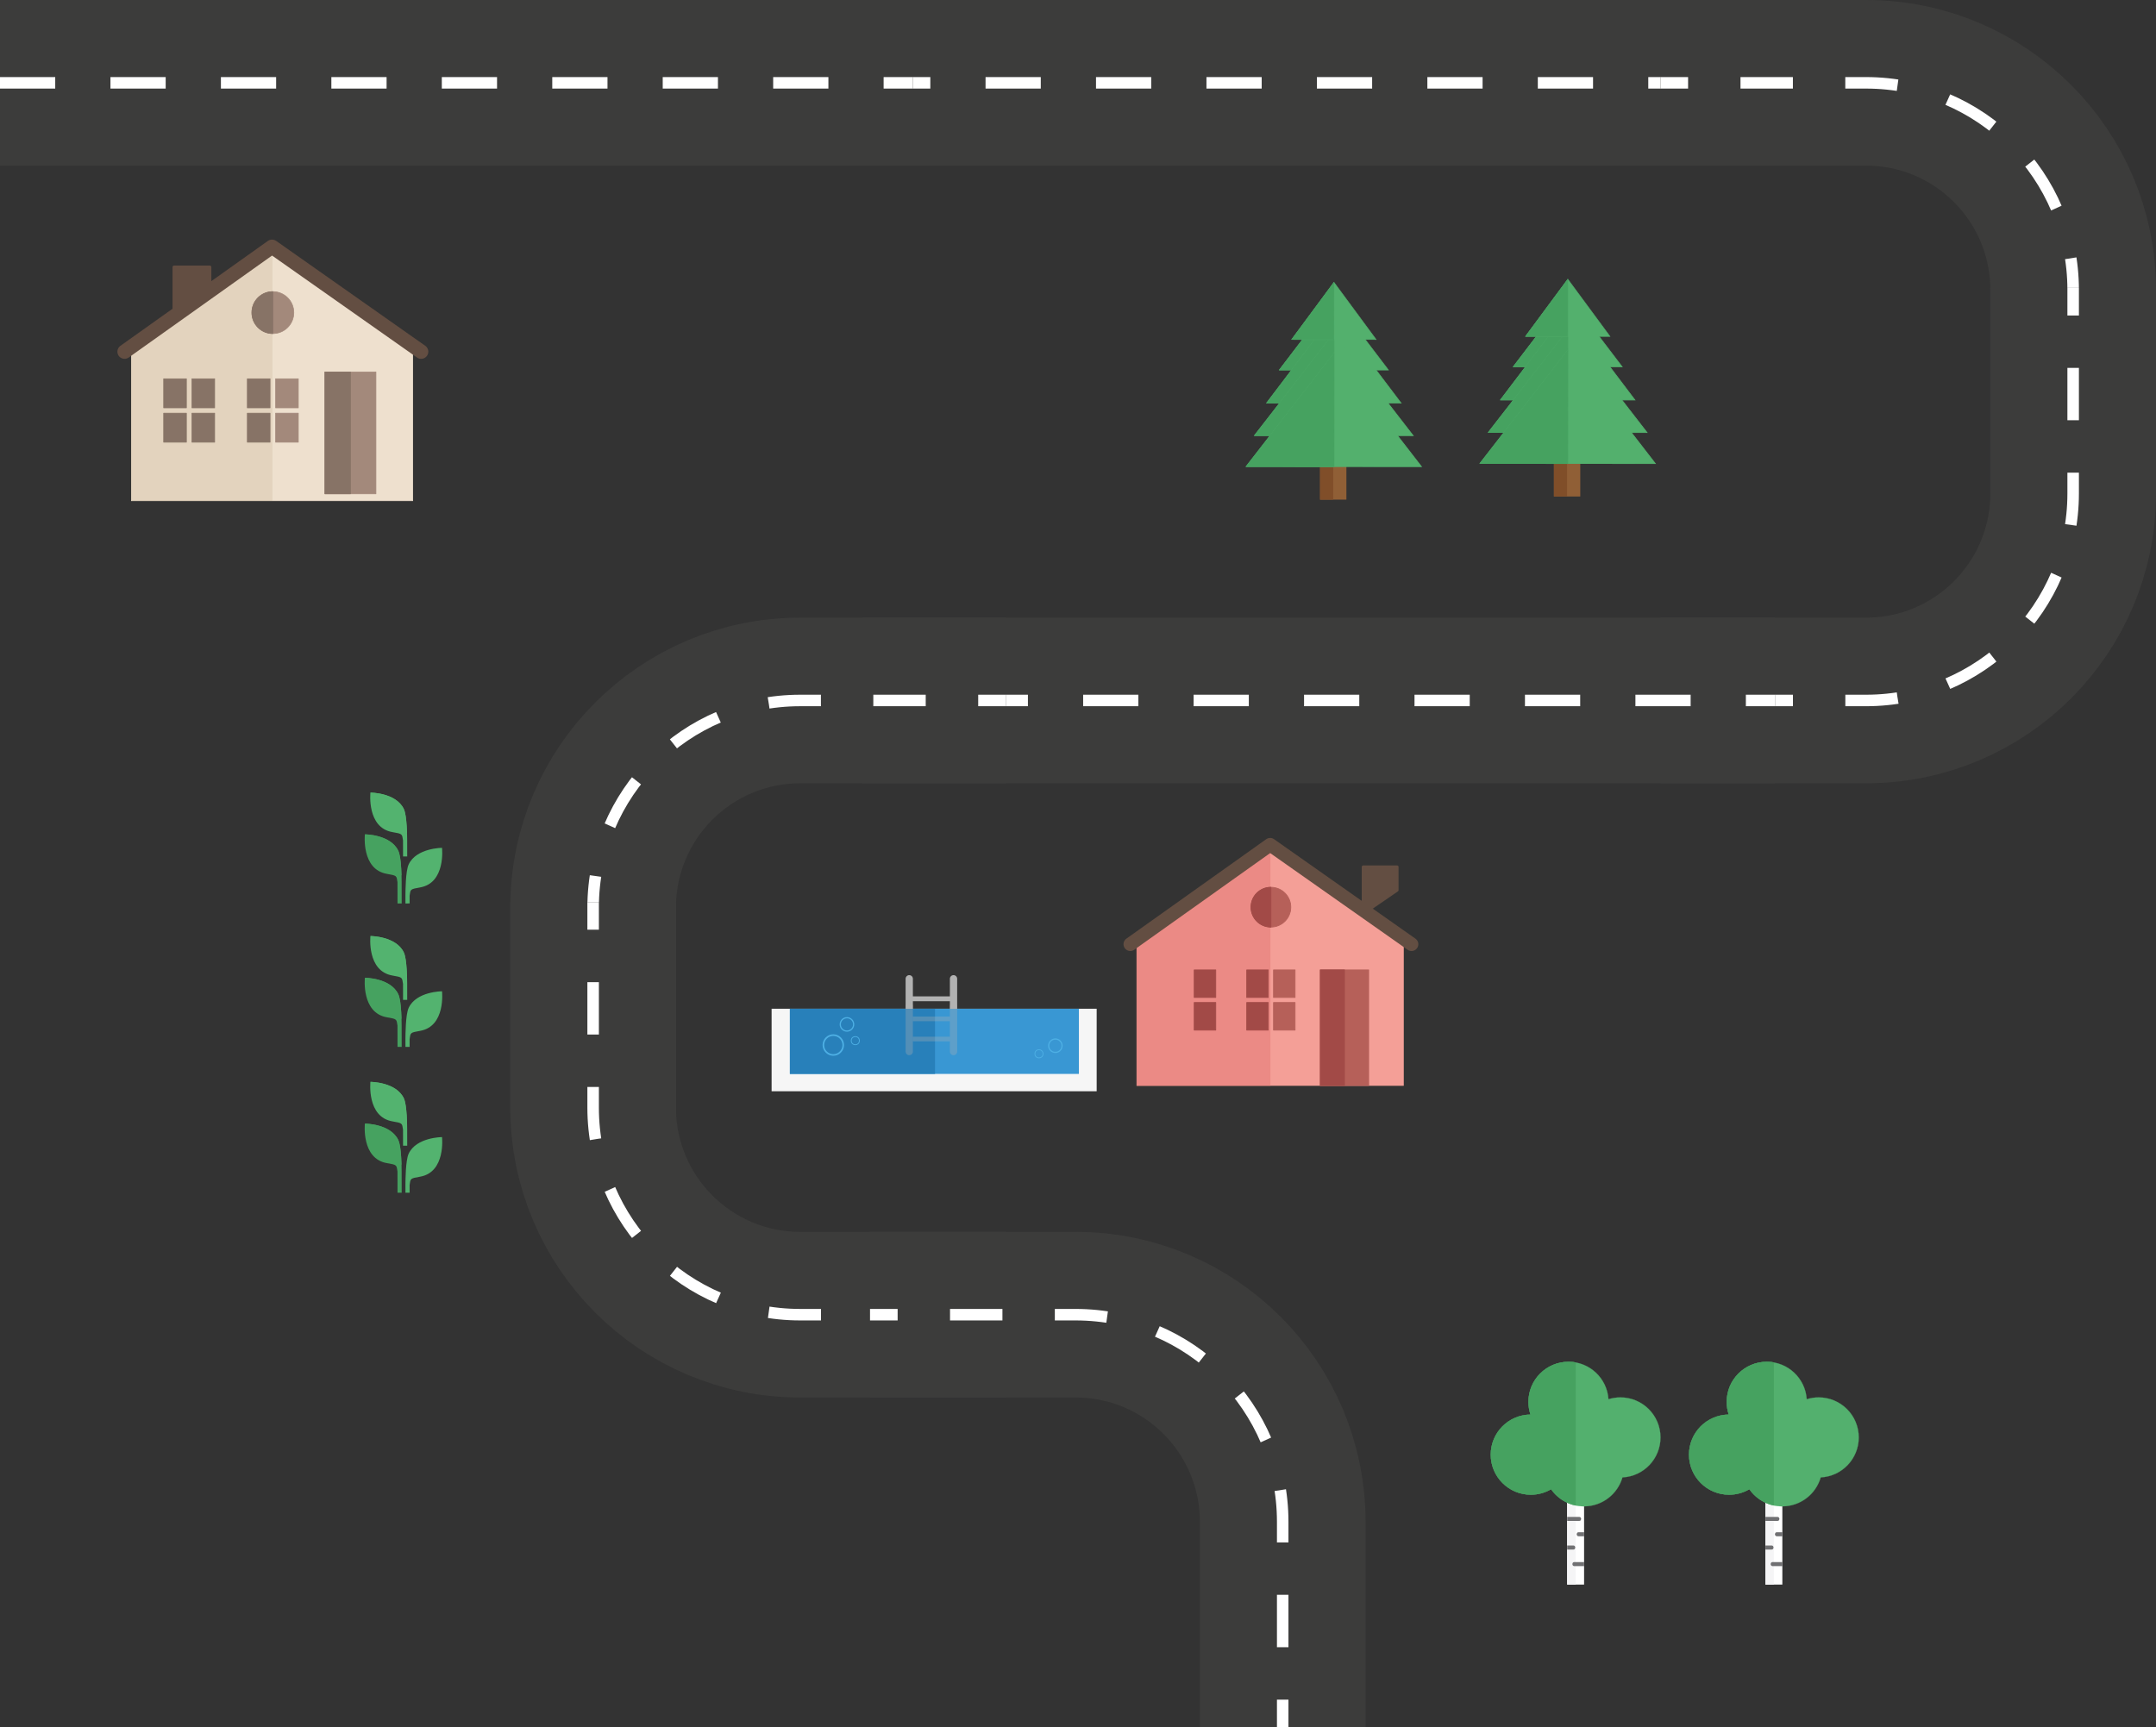 <?xml version="1.0" encoding="utf-8"?>
<!-- Generator: Adobe Illustrator 17.1.0, SVG Export Plug-In . SVG Version: 6.00 Build 0)  -->
<!DOCTYPE svg PUBLIC "-//W3C//DTD SVG 1.1//EN" "http://www.w3.org/Graphics/SVG/1.1/DTD/svg11.dtd">
<svg version="1.1" id="Layer_1" xmlns="http://www.w3.org/2000/svg" xmlns:xlink="http://www.w3.org/1999/xlink" x="0px" y="0px"
	 width="630.715px" height="505.409px" viewBox="0 0 630.715 505.409" enable-background="new 0 0 630.715 505.409"
	 xml:space="preserve">
<rect x="0" y="0" width="630.715" height="505.409" fill="#333333" stroke="none"/>
<g>
	
		<line fill="none" stroke="#3C3C3B" stroke-width="48.469" stroke-linejoin="round" stroke-miterlimit="10" x1="256" y1="24.235" x2="523.03" y2="24.235"/>
	
		<line fill="none" stroke="#FFFFFF" stroke-width="3.366" stroke-linejoin="round" stroke-miterlimit="10" stroke-dasharray="16.156" x1="256" y1="24.235" x2="523.03" y2="24.235"/>
</g>
<g>
	
		<line fill="none" stroke="#3C3C3B" stroke-width="48.469" stroke-linejoin="round" stroke-miterlimit="10" x1="0" y1="24.235" x2="267.03" y2="24.235"/>
	
		<line fill="none" stroke="#FFFFFF" stroke-width="3.366" stroke-linejoin="round" stroke-miterlimit="10" stroke-dasharray="16.156" x1="0" y1="24.235" x2="267.03" y2="24.235"/>
</g>
<g>
	<path fill="none" stroke="#3C3C3B" stroke-width="48.469" stroke-linejoin="round" stroke-miterlimit="10" d="M485.755,24.235
		h60.139c33.461,0,60.586,27.125,60.586,60.586v60.138"/>
	<g>
		<g>
			
				<line fill="none" stroke="#FFFFFF" stroke-width="3.366" stroke-linejoin="round" x1="485.755" y1="24.235" x2="493.833" y2="24.235"/>
			<path fill="none" stroke="#FFFFFF" stroke-width="3.366" stroke-linejoin="round" stroke-dasharray="15.329,15.329" d="
				M509.162,24.235h36.732c33.461,0,60.586,27.125,60.586,60.586v44.396"/>
			
				<line fill="none" stroke="#FFFFFF" stroke-width="3.366" stroke-linejoin="round" x1="606.48" y1="136.881" x2="606.48" y2="144.959"/>
		</g>
	</g>
</g>
<g>
	<path fill="none" stroke="#3C3C3B" stroke-width="48.469" stroke-linejoin="round" stroke-miterlimit="10" d="M606.48,84.234
		v60.139c0,33.461-27.125,60.586-60.586,60.586h-60.138"/>
	<g>
		<g>
			
				<line fill="none" stroke="#FFFFFF" stroke-width="3.366" stroke-linejoin="round" x1="606.48" y1="84.234" x2="606.48" y2="92.313"/>
			<path fill="none" stroke="#FFFFFF" stroke-width="3.366" stroke-linejoin="round" stroke-dasharray="15.329,15.329" d="
				M606.48,107.641v36.732c0,33.461-27.125,60.586-60.586,60.586h-44.396"/>
			
				<line fill="none" stroke="#FFFFFF" stroke-width="3.366" stroke-linejoin="round" x1="493.833" y1="204.96" x2="485.755" y2="204.96"/>
		</g>
	</g>
</g>
<g>
	
		<line fill="none" stroke="#3C3C3B" stroke-width="48.469" stroke-linejoin="round" stroke-miterlimit="10" x1="252.24" y1="204.96" x2="519.27" y2="204.96"/>
	
		<line fill="none" stroke="#FFFFFF" stroke-width="3.366" stroke-linejoin="round" stroke-miterlimit="10" stroke-dasharray="16.156" x1="252.24" y1="204.96" x2="519.27" y2="204.96"/>
</g>
<g>
	<path fill="none" stroke="#3C3C3B" stroke-width="48.469" stroke-linejoin="round" stroke-miterlimit="10" d="M173.515,325.685
		v-60.139c0-33.461,27.125-60.586,60.586-60.586h60.138"/>
	<g>
		<g>
			
				<line fill="none" stroke="#FFFFFF" stroke-width="3.366" stroke-linejoin="round" x1="173.515" y1="325.685" x2="173.515" y2="317.606"/>
			<path fill="none" stroke="#FFFFFF" stroke-width="3.366" stroke-linejoin="round" stroke-dasharray="15.329,15.329" d="
				M173.515,302.278v-36.732c0-33.461,27.125-60.586,60.586-60.586h44.396"/>
			
				<line fill="none" stroke="#FFFFFF" stroke-width="3.366" stroke-linejoin="round" x1="286.162" y1="204.96" x2="294.24" y2="204.96"/>
		</g>
	</g>
</g>
<g>
	<path fill="none" stroke="#3C3C3B" stroke-width="48.469" stroke-linejoin="round" stroke-miterlimit="10" d="M294.24,384.684
		h-60.139c-33.461,0-60.586-27.125-60.586-60.586V263.96"/>
	<g>
		<g>
			
				<line fill="none" stroke="#FFFFFF" stroke-width="3.366" stroke-linejoin="round" x1="294.24" y1="384.684" x2="286.162" y2="384.684"/>
			<path fill="none" stroke="#FFFFFF" stroke-width="3.366" stroke-linejoin="round" stroke-dasharray="15.329,15.329" d="
				M270.833,384.684h-36.732c-33.461,0-60.586-27.125-60.586-60.586v-44.396"/>
			
				<line fill="none" stroke="#FFFFFF" stroke-width="3.366" stroke-linejoin="round" x1="173.515" y1="272.038" x2="173.515" y2="263.96"/>
		</g>
	</g>
</g>
<g>
	<path fill="none" stroke="#3C3C3B" stroke-width="48.469" stroke-linejoin="round" stroke-miterlimit="10" d="M254.515,384.684
		h60.139c33.461,0,60.586,27.125,60.586,60.586v60.138"/>
	<g>
		<g>
			
				<line fill="none" stroke="#FFFFFF" stroke-width="3.366" stroke-linejoin="round" x1="254.515" y1="384.684" x2="262.593" y2="384.684"/>
			<path fill="none" stroke="#FFFFFF" stroke-width="3.366" stroke-linejoin="round" stroke-dasharray="15.329,15.329" d="
				M277.922,384.684h36.732c33.461,0,60.586,27.125,60.586,60.586v44.396"/>
			
				<line fill="none" stroke="#FFFFFF" stroke-width="3.366" stroke-linejoin="round" x1="375.24" y1="497.331" x2="375.24" y2="505.409"/>
		</g>
	</g>
</g>
<g>
	<g>
		<g>
			<path fill="#53B36F" d="M118.606,303.969c0.014-1.04,0.021-7.107,0.946-9.071c2.272-4.834,9.758-4.846,9.758-4.846
				s1.149,10.252-6.405,11.58c-2.956,0.517-2.8,0.533-3.081,2.447l0.006,2.242l-1.22,0.003L118.606,303.969z"/>
		</g>
	</g>
	<g>
		<g>
			<path fill="#46A260" d="M117.497,299.988c-0.016-1.035-0.046-7.105-0.975-9.065c-2.29-4.827-9.779-4.814-9.779-4.814
				s-1.111,10.26,6.449,11.559c2.957,0.508,2.799,0.526,3.088,2.436l0.011,6.225l1.217-0.002L117.497,299.988z"/>
		</g>
		<g>
			<path fill="#46A260" d="M117.459,298.174c-0.064-2.258-0.265-5.832-0.937-7.252c-2.29-4.827-9.779-4.814-9.779-4.814"/>
		</g>
	</g>
	<g>
		<g>
			<path fill="#53B36F" d="M119.115,287.769c-0.016-1.037-0.048-7.104-0.974-9.065c-2.294-4.826-9.781-4.814-9.781-4.814
				s-1.11,10.259,6.45,11.558c2.959,0.508,2.8,0.527,3.089,2.437l0.007,4.681l1.218-0.003L119.115,287.769z"/>
		</g>
		<g>
			<path fill="#53B36F" d="M119.077,285.955c-0.065-2.257-0.266-5.831-0.937-7.251c-2.294-4.826-9.781-4.814-9.781-4.814"/>
		</g>
	</g>
</g>
<g>
	<g>
		<rect x="386.172" y="114.789" fill="#905F36" width="7.706" height="31.405"/>
		<rect x="386.172" y="114.788" fill="#804E29" width="3.853" height="31.405"/>
	</g>
	<g>
		<polygon fill="#53B06D" stroke="#53B06D" stroke-width="0.151" stroke-miterlimit="10" points="406.19,108.28 374.259,108.257 
			390.239,87.304 		"/>
		
			<polygon fill="#46A260" stroke="#46A260" stroke-width="0.171" stroke-linecap="round" stroke-linejoin="round" stroke-miterlimit="10" points="
			374.259,108.257 390.239,87.304 390.224,108.268 		"/>
	</g>
	<g>
		<polygon fill="#53B06D" stroke="#53B06D" stroke-width="0.187" stroke-miterlimit="10" points="409.889,117.96 370.547,117.932 
			390.237,91.965 		"/>
		
			<polygon fill="#46A260" stroke="#46A260" stroke-width="0.211" stroke-linecap="round" stroke-linejoin="round" stroke-miterlimit="10" points="
			370.547,117.932 390.237,91.965 390.218,117.946 		"/>
	</g>
	<g>
		<polygon fill="#53B06D" stroke="#53B06D" stroke-width="0.218" stroke-miterlimit="10" points="413.407,127.472 367.013,127.438 
			390.232,97.528 		"/>
		
			<polygon fill="#46A260" stroke="#46A260" stroke-width="0.246" stroke-linecap="round" stroke-linejoin="round" stroke-miterlimit="10" points="
			367.013,127.438 390.232,97.528 390.21,127.455 		"/>
	</g>
	<g>
		<polygon fill="#53B06D" stroke="#53B06D" stroke-width="0.241" stroke-miterlimit="10" points="415.817,136.539 364.59,136.502 
			390.227,103.475 		"/>
		
			<polygon fill="#46A260" stroke="#46A260" stroke-width="0.271" stroke-linecap="round" stroke-linejoin="round" stroke-miterlimit="10" points="
			364.59,136.502 390.227,103.475 390.204,136.52 		"/>
	</g>
	<g>
		<polygon fill="#53B06D" stroke="#53B06D" stroke-width="0.119" stroke-miterlimit="10" points="402.608,99.367 377.854,99.349 
			390.243,82.595 		"/>
		
			<polygon fill="#46A260" stroke="#46A260" stroke-width="0.134" stroke-linecap="round" stroke-linejoin="round" stroke-miterlimit="10" points="
			377.854,99.349 390.243,82.595 390.231,99.358 		"/>
	</g>
</g>
<g>
	<g>
		<rect x="454.583" y="113.877" fill="#905F36" width="7.706" height="31.405"/>
		<rect x="454.583" y="113.876" fill="#804E29" width="3.853" height="31.405"/>
	</g>
	<g>
		<polygon fill="#53B06D" stroke="#53B06D" stroke-width="0.151" stroke-miterlimit="10" points="474.6,107.368 442.669,107.345 
			458.65,86.392 		"/>
		
			<polygon fill="#46A260" stroke="#46A260" stroke-width="0.171" stroke-linecap="round" stroke-linejoin="round" stroke-miterlimit="10" points="
			442.669,107.345 458.65,86.392 458.634,107.356 		"/>
	</g>
	<g>
		<polygon fill="#53B06D" stroke="#53B06D" stroke-width="0.187" stroke-miterlimit="10" points="478.299,117.048 438.957,117.019 
			458.647,91.053 		"/>
		
			<polygon fill="#46A260" stroke="#46A260" stroke-width="0.211" stroke-linecap="round" stroke-linejoin="round" stroke-miterlimit="10" points="
			438.957,117.019 458.647,91.053 458.628,117.034 		"/>
	</g>
	<g>
		<polygon fill="#53B06D" stroke="#53B06D" stroke-width="0.218" stroke-miterlimit="10" points="481.818,126.559 435.424,126.526 
			458.643,96.616 		"/>
		
			<polygon fill="#46A260" stroke="#46A260" stroke-width="0.246" stroke-linecap="round" stroke-linejoin="round" stroke-miterlimit="10" points="
			435.424,126.526 458.643,96.616 458.621,126.542 		"/>
	</g>
	<g>
		<polygon fill="#53B06D" stroke="#53B06D" stroke-width="0.241" stroke-miterlimit="10" points="484.228,135.627 433,135.59 
			458.637,102.562 		"/>
		
			<polygon fill="#46A260" stroke="#46A260" stroke-width="0.271" stroke-linecap="round" stroke-linejoin="round" stroke-miterlimit="10" points="
			433,135.59 458.637,102.562 458.614,135.608 		"/>
	</g>
	<g>
		<polygon fill="#53B06D" stroke="#53B06D" stroke-width="0.119" stroke-miterlimit="10" points="471.018,98.455 446.264,98.437 
			458.653,81.683 		"/>
		
			<polygon fill="#46A260" stroke="#46A260" stroke-width="0.134" stroke-linecap="round" stroke-linejoin="round" stroke-miterlimit="10" points="
			446.264,98.437 458.653,81.683 458.642,98.446 		"/>
	</g>
</g>
<polygon fill="#F49F97" stroke="#F49F97" stroke-width="0.157" stroke-miterlimit="10" points="410.566,317.634 332.568,317.634 
	332.568,274.781 371.567,247.177 410.566,274.781 "/>
<polygon opacity="0.7" fill="#E7827E" stroke="#E7827E" stroke-width="0.157" stroke-miterlimit="10" points="371.567,317.634 
	332.568,317.634 332.568,274.781 371.567,247.177 "/>
<rect x="349.35" y="283.799" fill="#A24A47" stroke="#A24A47" stroke-width="0.224" stroke-linecap="round" stroke-linejoin="round" stroke-miterlimit="10" width="6.309" height="8.073"/>
<rect x="349.35" y="293.34" fill="#A24A47" stroke="#A24A47" stroke-width="0.224" stroke-linecap="round" stroke-linejoin="round" stroke-miterlimit="10" width="6.309" height="8.074"/>
<rect x="364.711" y="293.34" fill="#A24A47" stroke="#A24A47" stroke-width="0.224" stroke-linecap="round" stroke-linejoin="round" stroke-miterlimit="10" width="6.31" height="8.074"/>
<rect x="364.711" y="283.799" fill="#A24A47" stroke="#A24A47" stroke-width="0.224" stroke-linecap="round" stroke-linejoin="round" stroke-miterlimit="10" width="6.31" height="8.073"/>
<rect x="372.555" y="283.799" fill="#B66059" stroke="#B66059" stroke-width="0.224" stroke-linecap="round" stroke-linejoin="round" stroke-miterlimit="10" width="6.309" height="8.073"/>
<rect x="372.555" y="293.34" fill="#B66059" stroke="#B66059" stroke-width="0.224" stroke-linecap="round" stroke-linejoin="round" stroke-miterlimit="10" width="6.309" height="8.074"/>
<rect x="386.24" y="283.799" fill="#B66059" stroke="#B66059" stroke-width="0.224" stroke-linecap="round" stroke-linejoin="round" stroke-miterlimit="10" width="14.154" height="33.835"/>
<rect x="386.24" y="283.799" fill="#A24A47" stroke="#A24A47" stroke-width="0.224" stroke-linecap="round" stroke-linejoin="round" stroke-miterlimit="10" width="7.077" height="33.835"/>
<polyline fill="none" stroke="#634E42" stroke-width="3.981" stroke-linecap="round" stroke-linejoin="round" stroke-miterlimit="10" points="
	330.66,276.28 371.567,247.177 412.925,276.28 "/>
<circle fill="#B66059" stroke="#B66059" stroke-width="0.224" stroke-linecap="round" stroke-linejoin="round" stroke-miterlimit="10" cx="371.793" cy="265.444" r="5.823"/>
<path fill="#A24A47" stroke="#A24A47" stroke-width="0.224" stroke-linecap="round" stroke-linejoin="round" stroke-miterlimit="10" d="
	M371.793,271.267c-3.216,0-5.823-2.607-5.823-5.823s2.607-5.823,5.823-5.823V271.267z"/>
<polygon fill="#634E42" stroke="#634E42" stroke-width="0.885" stroke-linecap="round" stroke-linejoin="round" stroke-miterlimit="10" points="
	408.691,260.458 398.803,267.246 398.803,253.671 408.691,253.671 "/>
<rect x="225.724" y="295.16" fill="#F6F6F6" width="95.095" height="24.148"/>
<rect x="231.069" y="295.16" fill="#3997D3" width="84.554" height="19.075"/>
<g>
	
		<circle fill="none" stroke="#4DAFE4" stroke-width="0.355" stroke-linecap="round" stroke-miterlimit="10" cx="308.735" cy="305.982" r="1.958"/>
	
		<circle fill="none" stroke="#4DAFE4" stroke-width="0.237" stroke-linecap="round" stroke-miterlimit="10" cx="303.94" cy="308.344" r="1.189"/>
</g>
<rect x="231.069" y="295.16" fill="#2880BA" width="42.464" height="19.075"/>
<g>
	
		<circle fill="none" stroke="#4DAFE4" stroke-width="0.473" stroke-linecap="round" stroke-miterlimit="10" cx="243.776" cy="305.783" r="2.904"/>
	
		<circle fill="none" stroke="#4DAFE4" stroke-width="0.355" stroke-linecap="round" stroke-miterlimit="10" cx="247.769" cy="299.745" r="1.958"/>
	
		<circle fill="none" stroke="#4DAFE4" stroke-width="0.237" stroke-linecap="round" stroke-miterlimit="10" cx="250.211" cy="304.5" r="1.188"/>
</g>
<g>
	<path fill="#B2B2B2" d="M267.057,295.189v-8.796c0-0.588-0.477-1.065-1.065-1.065c-0.588,0-1.065,0.477-1.065,1.065v8.796H267.057z
		"/>
	<path fill="#B2B2B2" d="M280.008,295.189v-8.796c0-0.588-0.477-1.065-1.065-1.065c-0.588,0-1.065,0.477-1.065,1.065v8.796H280.008z
		"/>
	
		<line opacity="0.31" fill="none" stroke="#B2B2B2" stroke-width="2.13" stroke-linecap="round" stroke-miterlimit="10" x1="265.992" y1="294.439" x2="265.992" y2="307.692"/>
	
		<line opacity="0.31" fill="none" stroke="#B2B2B2" stroke-width="2.13" stroke-linecap="round" stroke-miterlimit="10" x1="278.943" y1="294.439" x2="278.943" y2="307.692"/>
	
		<line fill="none" stroke="#B2B2B2" stroke-width="1.42" stroke-miterlimit="10" x1="265.992" y1="292.25" x2="278.943" y2="292.25"/>
	
		<line opacity="0.31" fill="none" stroke="#B2B2B2" stroke-width="1.36" stroke-miterlimit="10" x1="267.057" y1="304.024" x2="277.878" y2="304.024"/>
	
		<line opacity="0.31" fill="none" stroke="#B2B2B2" stroke-width="1.36" stroke-miterlimit="10" x1="267.057" y1="298.137" x2="277.878" y2="298.137"/>
</g>
<g>
	<polygon fill="#EEE0CE" stroke="#EEE0CE" stroke-width="0.21" stroke-miterlimit="10" points="120.709,146.507 38.454,146.507 
		38.454,101.316 79.581,72.205 120.709,101.316 	"/>
	<polygon opacity="0.33" fill="#CBBB9F" stroke="#CBBB9F" stroke-width="0.148" stroke-miterlimit="10" points="79.581,146.507 
		38.454,146.507 38.454,101.316 79.581,72.205 	"/>
	
		<rect x="47.879" y="120.887" fill="#877366" stroke="#877366" stroke-width="0.184" stroke-linecap="round" stroke-linejoin="round" stroke-miterlimit="10" width="6.655" height="8.515"/>
	
		<rect x="47.879" y="110.826" fill="#877366" stroke="#877366" stroke-width="0.184" stroke-linecap="round" stroke-linejoin="round" stroke-miterlimit="10" width="6.655" height="8.514"/>
	
		<rect x="56.151" y="110.826" fill="#877366" stroke="#877366" stroke-width="0.184" stroke-linecap="round" stroke-linejoin="round" stroke-miterlimit="10" width="6.654" height="8.514"/>
	
		<rect x="56.151" y="120.887" fill="#877366" stroke="#877366" stroke-width="0.184" stroke-linecap="round" stroke-linejoin="round" stroke-miterlimit="10" width="6.654" height="8.515"/>
	
		<rect x="72.352" y="120.887" fill="#877366" stroke="#877366" stroke-width="0.184" stroke-linecap="round" stroke-linejoin="round" stroke-miterlimit="10" width="6.654" height="8.515"/>
	
		<rect x="72.352" y="110.826" fill="#877366" stroke="#877366" stroke-width="0.184" stroke-linecap="round" stroke-linejoin="round" stroke-miterlimit="10" width="6.654" height="8.514"/>
	
		<rect x="80.624" y="110.826" fill="#A3897B" stroke="#A3897B" stroke-width="0.184" stroke-linecap="round" stroke-linejoin="round" stroke-miterlimit="10" width="6.654" height="8.514"/>
	
		<rect x="80.624" y="120.887" fill="#A3897B" stroke="#A3897B" stroke-width="0.184" stroke-linecap="round" stroke-linejoin="round" stroke-miterlimit="10" width="6.654" height="8.515"/>
	
		<rect x="95.055" y="108.826" fill="#A3897B" stroke="#A3897B" stroke-width="0.184" stroke-linecap="round" stroke-linejoin="round" stroke-miterlimit="10" width="14.926" height="35.681"/>
	
		<rect x="95.055" y="108.826" fill="#877366" stroke="#877366" stroke-width="0.184" stroke-linecap="round" stroke-linejoin="round" stroke-miterlimit="10" width="7.463" height="35.681"/>
	
		<polyline fill="none" stroke="#634E42" stroke-width="4.198" stroke-linecap="round" stroke-linejoin="round" stroke-miterlimit="10" points="
		36.442,102.897 79.581,72.205 123.197,102.897 	"/>
	
		<circle fill="#A3897B" stroke="#A3897B" stroke-width="0.184" stroke-linecap="round" stroke-linejoin="round" stroke-miterlimit="10" cx="79.819" cy="91.469" r="6.141"/>
	
		<path fill="#877366" stroke="#877366" stroke-width="0.184" stroke-linecap="round" stroke-linejoin="round" stroke-miterlimit="10" d="
		M79.819,97.61c-3.392,0-6.141-2.75-6.141-6.141s2.749-6.141,6.141-6.141V97.61z"/>
	
		<polygon fill="#634E42" stroke="#634E42" stroke-width="0.933" stroke-linecap="round" stroke-linejoin="round" stroke-miterlimit="10" points="
		61.365,85.328 50.938,92.486 50.938,78.17 61.365,78.17 	"/>
</g>
<g>
	<g>
		<g>
			<path fill="#53B36F" d="M118.606,346.638c0.014-1.04,0.021-7.107,0.946-9.071c2.272-4.834,9.758-4.846,9.758-4.846
				s1.149,10.252-6.405,11.58c-2.956,0.517-2.8,0.533-3.081,2.447l0.006,2.242l-1.22,0.003L118.606,346.638z"/>
		</g>
	</g>
	<g>
		<g>
			<path fill="#46A260" d="M117.497,342.657c-0.016-1.035-0.046-7.105-0.975-9.065c-2.29-4.827-9.779-4.814-9.779-4.814
				s-1.111,10.26,6.449,11.559c2.957,0.508,2.799,0.526,3.088,2.436l0.011,6.225l1.217-0.002L117.497,342.657z"/>
		</g>
		<g>
			<path fill="#46A260" d="M117.459,340.844c-0.064-2.258-0.265-5.832-0.937-7.252c-2.29-4.827-9.779-4.814-9.779-4.814"/>
		</g>
	</g>
	<g>
		<g>
			<path fill="#53B36F" d="M119.115,330.439c-0.016-1.037-0.048-7.104-0.974-9.065c-2.294-4.826-9.781-4.814-9.781-4.814
				s-1.11,10.259,6.45,11.558c2.959,0.508,2.8,0.527,3.089,2.437l0.007,4.681l1.218-0.003L119.115,330.439z"/>
		</g>
		<g>
			<path fill="#53B36F" d="M119.077,328.624c-0.065-2.257-0.266-5.831-0.937-7.251c-2.294-4.826-9.781-4.814-9.781-4.814"/>
		</g>
	</g>
</g>
<g>
	<g>
		<g>
			<path fill="#53B36F" d="M118.606,262.001c0.014-1.04,0.021-7.107,0.946-9.071c2.272-4.834,9.758-4.846,9.758-4.846
				s1.149,10.252-6.405,11.58c-2.956,0.517-2.8,0.533-3.081,2.447l0.006,2.242l-1.22,0.003L118.606,262.001z"/>
		</g>
	</g>
	<g>
		<g>
			<path fill="#46A260" d="M117.497,258.02c-0.016-1.035-0.046-7.105-0.975-9.065c-2.29-4.827-9.779-4.814-9.779-4.814
				s-1.111,10.26,6.449,11.559c2.957,0.508,2.799,0.526,3.088,2.436l0.011,6.225l1.217-0.002L117.497,258.02z"/>
		</g>
		<g>
			<path fill="#46A260" d="M117.459,256.206c-0.064-2.258-0.265-5.832-0.937-7.252c-2.29-4.827-9.779-4.814-9.779-4.814"/>
		</g>
	</g>
	<g>
		<g>
			<path fill="#53B36F" d="M119.115,245.801c-0.016-1.037-0.048-7.104-0.974-9.065c-2.294-4.826-9.781-4.814-9.781-4.814
				s-1.11,10.259,6.45,11.558c2.959,0.508,2.8,0.527,3.089,2.437l0.007,4.681l1.218-0.003L119.115,245.801z"/>
		</g>
		<g>
			<path fill="#53B36F" d="M119.077,243.987c-0.065-2.257-0.266-5.831-0.937-7.251c-2.294-4.826-9.781-4.814-9.781-4.814"/>
		</g>
	</g>
</g>
<g>
	<rect x="458.462" y="439.723" fill="#FFFFFF" width="4.944" height="23.931"/>
	<rect x="458.462" y="439.723" fill="#F5F5F6" width="2.473" height="23.931"/>
	<path fill="#707072" stroke="#707072" stroke-width="0.672" stroke-miterlimit="10" d="M458.796,444.696h3.229
		c0.112,0,0.203-0.113,0.203-0.252c0-0.139-0.091-0.252-0.203-0.252h-3.229V444.696z"/>
	<path fill="#707072" stroke="#707072" stroke-width="0.672" stroke-miterlimit="10" d="M463.08,449.179h-1.318
		c-0.112,0-0.203-0.113-0.203-0.252s0.091-0.252,0.203-0.252h1.318V449.179z"/>
	<path fill="#707072" stroke="#707072" stroke-width="0.672" stroke-miterlimit="10" d="M463.08,457.911h-2.572
		c-0.112,0-0.203-0.113-0.203-0.252c0-0.139,0.091-0.252,0.203-0.252h2.572V457.911z"/>
	<path fill="#707072" stroke="#707072" stroke-width="0.672" stroke-miterlimit="10" d="M458.793,453.069h1.512
		c0.112,0,0.203-0.113,0.203-0.252s-0.091-0.252-0.203-0.252h-1.512V453.069z"/>
	
		<path fill="#53B06E" stroke="#53B06E" stroke-width="0.047" stroke-linecap="round" stroke-linejoin="round" stroke-miterlimit="10" d="
		M485.755,420.598c0-6.466-5.242-11.708-11.708-11.708c-1.225,0-2.406,0.189-3.515,0.538c-0.392-6.112-5.471-10.948-11.681-10.948
		c-6.467,0-11.709,5.242-11.709,11.708c0,1.309,0.218,2.566,0.614,3.741c-6.436,0.036-11.642,5.263-11.642,11.707
		c0,6.467,5.242,11.709,11.709,11.709c2.167,0,4.195-0.591,5.936-1.618c2.115,3.042,5.633,5.034,9.618,5.034
		c5.342,0,9.845-3.579,11.251-8.469C480.824,431.99,485.755,426.87,485.755,420.598z"/>
	
		<path fill="#46A260" stroke="#46A260" stroke-width="0.047" stroke-linecap="round" stroke-linejoin="round" stroke-miterlimit="10" d="
		M458.85,398.479c-6.467,0-11.709,5.242-11.709,11.708c0,1.309,0.218,2.566,0.614,3.741c-6.436,0.036-11.642,5.263-11.642,11.707
		c0,6.467,5.242,11.709,11.709,11.709c2.167,0,4.195-0.591,5.936-1.618c1.67,2.402,4.216,4.15,7.176,4.779c0,0,0-41.591,0-41.841
		C460.177,398.445,458.85,398.479,458.85,398.479z"/>
</g>
<g>
	<rect x="516.462" y="439.723" fill="#FFFFFF" width="4.944" height="23.931"/>
	<rect x="516.462" y="439.723" fill="#F5F5F6" width="2.473" height="23.931"/>
	<path fill="#707072" stroke="#707072" stroke-width="0.672" stroke-miterlimit="10" d="M516.796,444.696h3.229
		c0.112,0,0.203-0.113,0.203-0.252c0-0.139-0.091-0.252-0.203-0.252h-3.229V444.696z"/>
	<path fill="#707072" stroke="#707072" stroke-width="0.672" stroke-miterlimit="10" d="M521.08,449.179h-1.318
		c-0.112,0-0.203-0.113-0.203-0.252s0.091-0.252,0.203-0.252h1.318V449.179z"/>
	<path fill="#707072" stroke="#707072" stroke-width="0.672" stroke-miterlimit="10" d="M521.08,457.911h-2.572
		c-0.112,0-0.203-0.113-0.203-0.252c0-0.139,0.091-0.252,0.203-0.252h2.572V457.911z"/>
	<path fill="#707072" stroke="#707072" stroke-width="0.672" stroke-miterlimit="10" d="M516.793,453.069h1.512
		c0.112,0,0.203-0.113,0.203-0.252s-0.091-0.252-0.203-0.252h-1.512V453.069z"/>
	
		<path fill="#53B06E" stroke="#53B06E" stroke-width="0.047" stroke-linecap="round" stroke-linejoin="round" stroke-miterlimit="10" d="
		M543.755,420.598c0-6.466-5.242-11.708-11.708-11.708c-1.225,0-2.406,0.189-3.516,0.538c-0.392-6.112-5.471-10.948-11.681-10.948
		c-6.467,0-11.709,5.242-11.709,11.708c0,1.309,0.218,2.566,0.614,3.741c-6.436,0.036-11.642,5.263-11.642,11.707
		c0,6.467,5.242,11.709,11.709,11.709c2.167,0,4.195-0.591,5.936-1.618c2.115,3.042,5.633,5.034,9.618,5.034
		c5.342,0,9.845-3.579,11.251-8.469C538.824,431.99,543.755,426.87,543.755,420.598z"/>
	
		<path fill="#46A260" stroke="#46A260" stroke-width="0.047" stroke-linecap="round" stroke-linejoin="round" stroke-miterlimit="10" d="
		M516.85,398.479c-6.467,0-11.709,5.242-11.709,11.708c0,1.309,0.218,2.566,0.614,3.741c-6.436,0.036-11.642,5.263-11.642,11.707
		c0,6.467,5.242,11.709,11.709,11.709c2.167,0,4.195-0.591,5.936-1.618c1.67,2.402,4.216,4.15,7.176,4.779c0,0,0-41.591,0-41.841
		C518.177,398.445,516.85,398.479,516.85,398.479z"/>
</g>
</svg>
